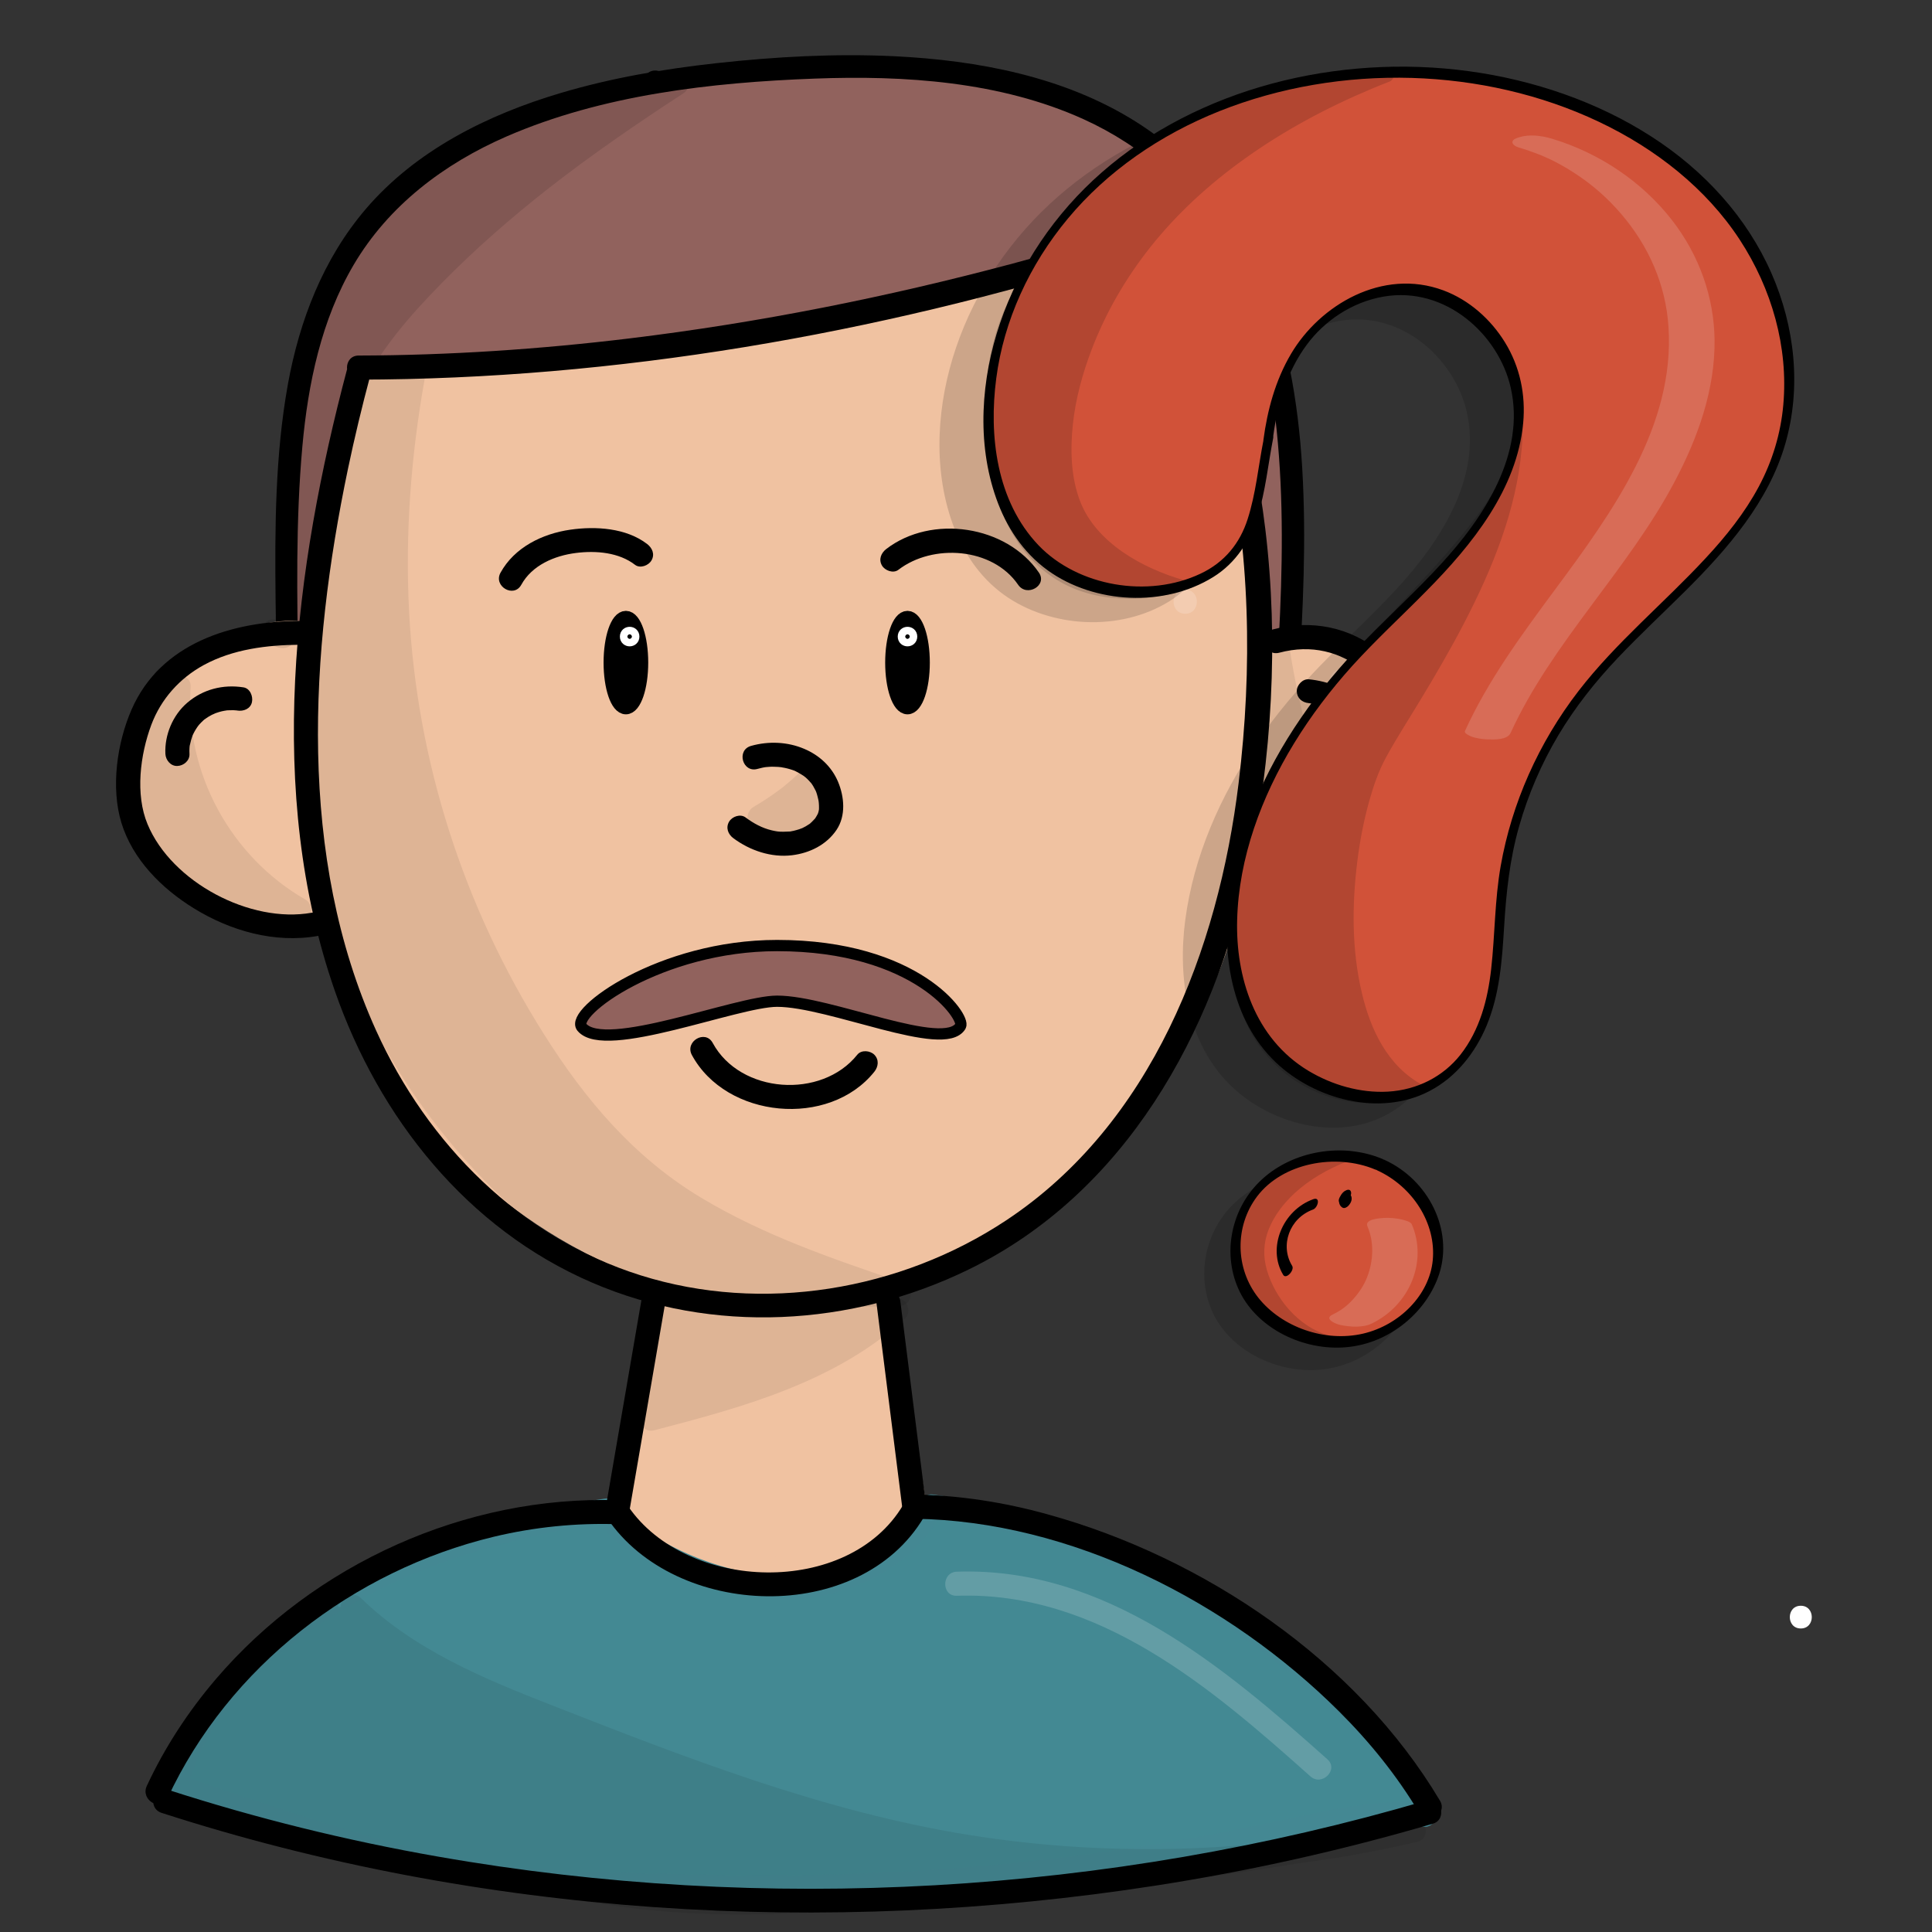 <?xml version="1.0" encoding="utf-8"?>
<!-- Generator: Adobe Adobe Illustrator 24.2.0, SVG Export Plug-In . SVG Version: 6.00 Build 0)  -->
<svg version="1.1" xmlns="http://www.w3.org/2000/svg" xmlns:xlink="http://www.w3.org/1999/xlink" x="0px" y="0px"
	 viewBox="0 0 170.08 170.08" style="enable-background:new 0 0 170.08 170.08;" xml:space="preserve">
<rect x="0" y="0" width="170.08" height="170.08" fill="#333333" stroke="none"/>
<style type="text/css">
	.st0{fill:#91625D;}
	.st1{fill:#F0C2A1;}
	.st2{fill:#91625D;stroke:#000000;stroke-width:0.991;stroke-miterlimit:10;}
	.st3{fill:#438993;}
	.st4{fill:#448893;}
	.st5{stroke:#000000;stroke-width:1.25;stroke-miterlimit:10;}
	.st6{fill:none;stroke:#FFFFFF;stroke-width:1.059;stroke-miterlimit:10;}
	.st7{opacity:0.078;}
	.st8{opacity:0.11;}
	.st9{opacity:0.169;}
	.st10{fill:#FFFFFF;}
	.st11{fill:#ECC9AD;}
	.st12{opacity:0.161;}
	.st13{fill:#F0F6FA;}
	.st14{opacity:0.149;}
	.st15{opacity:0.031;}
	.st16{stroke:#000000;stroke-width:0.057;stroke-miterlimit:10;}
	.st17{fill:#C8354F;}
	.st18{fill:#C93550;}
	.st19{fill:#6DB671;}
	.st20{fill:#6CB671;}
	.st21{fill:#D1DFEA;}
	.st22{fill:#D3E1ED;}
	.st23{fill:#C8354E;}
	.st24{fill:#F3C058;}
	.st25{fill:#C8AE9D;}
	.st26{opacity:0.141;}
	.st27{fill:#D15238;}
	.st28{fill:#D15239;}
	.st29{fill:#ADBECF;}
	.st30{fill:#F3C057;}
	.st31{fill:#F7D98D;}
	.st32{fill:#AEBFCE;}
	.st33{opacity:0.271;}
	.st34{fill:#3D4C5B;}
</style>
<g id="Ebene_4_5_">
</g>
<g id="Ebene_6_11_">
</g>
<g id="Ebene_15_1_">
	<g>
		<path class="st0" d="M24.75,79.09C28.5,44.06,12.11,9.05,70.18,6c55.47-2.91,42.26,43.52,42.26,72.7
			c-28.76,9.29-58.19,17-86.96,0.35"/>
		<g>
			<path d="M25.75,79.09c1.4-13.24-0.33-26.57,0.87-39.81c0.5-5.52,1.67-11.13,4.51-15.96c3.08-5.23,7.96-8.91,13.47-11.31
				c8.43-3.66,17.99-4.75,27.1-5.09c7.93-0.3,16.35,0.25,23.68,3.57c5.24,2.38,9.58,6.19,12.4,11.22
				c2.76,4.93,4.04,10.59,4.61,16.17c1.25,12.21-0.45,24.47-0.87,36.68c-0.05,1.38-0.07,2.75-0.08,4.13
				c0.24-0.32,0.49-0.64,0.73-0.96c-21.5,6.94-44.61,13.52-67.21,8.08c-6.67-1.61-13.03-4.21-18.98-7.63
				c-1.12-0.64-2.13,1.09-1.01,1.73c10.44,6,22.07,9.34,34.1,9.84c11.62,0.49,23.21-1.5,34.42-4.39c6.47-1.67,12.85-3.65,19.21-5.7
				c0.42-0.14,0.73-0.51,0.73-0.96c0.01-12.5,1.95-24.95,1.21-37.47c-0.69-11.75-4.12-23.9-14.65-30.52
				c-6.31-3.97-13.91-5.4-21.25-5.76C73.53,4.7,68.28,4.99,63.09,5.56c-4.64,0.51-9.27,1.3-13.74,2.63
				C42.92,10.1,36.62,13.23,32.2,18.4c-3.75,4.39-5.84,9.82-6.86,15.45c-1.12,6.23-1.15,12.61-1.08,18.92
				c0.08,7.01,0.31,14.02-0.08,21.03c-0.1,1.77-0.24,3.53-0.42,5.29C23.62,80.37,25.62,80.36,25.75,79.09L25.75,79.09z"/>
		</g>
	</g>
</g>
<g id="Ebene_7_5_">
	<g>
		<path class="st1" d="M26.36,55.72c-7.29-0.52-15.54,8.08-14.41,15.16c1.13,7.08,9.82,11.91,16.59,9.24
			c3.72,14.87,15.69,27.49,30.55,32.2c-1.43,7.54-3.29,13.28-4.72,20.82c7.89,5.27,18.59,8.13,26.11-0.48
			c-0.9-7.13-2.86-11.86-3.77-18.99c14.79-5.38,28.13-19.5,31.51-34.6c6.99,2.66,16.36-0.19,16.72-10.27
			c0.27-7.35-6.85-11.94-14.26-12.41c0-16.71-7.53-36.32-7.53-36.32s-16.52,8.49-71.59,14.29"/>
		<g>
			<path class="st1" d="M26.36,54.66c-6.43-0.35-12.51,4.91-14.74,10.66C9.25,71.46,12.7,77.8,18.45,80.5
				c3.24,1.52,6.99,1.91,10.38,0.63c-0.43-0.25-0.87-0.49-1.3-0.74c3.04,11.95,11.12,22.34,21.68,28.63c3.02,1.8,6.25,3.24,9.6,4.31
				c-0.25-0.43-0.49-0.87-0.74-1.3c-1.34,6.99-3.38,13.82-4.72,20.82c-0.09,0.49,0.07,0.92,0.49,1.2c4.9,3.24,10.88,5.73,16.87,5.03
				c2.99-0.35,5.75-1.52,8.12-3.38c1.16-0.92,2.85-2.04,2.63-3.66c-0.26-1.94-0.62-3.86-1.04-5.77c-0.93-4.2-2.08-8.34-2.64-12.61
				c-0.26,0.34-0.52,0.68-0.78,1.02c12.11-4.47,22.63-13.85,28.55-25.32c1.64-3.17,2.91-6.53,3.71-10.02
				c-0.43,0.25-0.87,0.49-1.3,0.74c5.15,1.91,11.66,1.08,15.28-3.35c4.25-5.2,3.53-13.12-1.65-17.37
				c-3.07-2.52-6.96-3.75-10.88-4.04c0.35,0.35,0.71,0.71,1.06,1.06c-0.03-8.29-1.62-16.56-3.76-24.54
				c-1.09-4.06-2.3-8.13-3.81-12.06c-0.25-0.66-0.9-0.97-1.56-0.63c-0.16,0.08-0.32,0.16-0.49,0.23c-0.21,0.1-0.43,0.19-0.64,0.28
				c0.32-0.14-0.07,0.03-0.19,0.08c-0.17,0.07-0.35,0.14-0.52,0.21c-2.23,0.88-4.51,1.63-6.8,2.32
				c-10.32,3.12-20.97,5.19-31.61,6.94c-10.22,1.68-20.5,2.99-30.81,4.08c-1.34,0.14-1.36,2.26,0,2.12
				c16.22-1.71,32.45-3.9,48.39-7.38c7.05-1.54,14.15-3.26,20.9-5.85c0.95-0.37,1.92-0.73,2.83-1.2c-0.52-0.21-1.04-0.42-1.56-0.63
				c1.47,3.83,2.65,7.78,3.72,11.73c2.14,7.91,3.74,16.09,3.77,24.31c0,0.6,0.49,1.02,1.06,1.06c5.55,0.41,12.23,3.46,13.12,9.61
				c0.76,5.26-2.33,10.26-7.5,11.54c-2.59,0.64-5.31,0.37-7.8-0.55c-0.52-0.19-1.18,0.22-1.3,0.74
				c-3.51,15.29-16.2,28.49-30.77,33.86c-0.39,0.14-0.84,0.54-0.78,1.02c0.84,6.42,2.93,12.58,3.77,18.99
				c0.1-0.25,0.21-0.5,0.31-0.75c-3.21,3.61-7.49,5.48-12.33,5.13c-4.51-0.33-8.77-2.34-12.49-4.81c0.16,0.4,0.32,0.8,0.49,1.2
				c1.34-6.99,3.38-13.82,4.72-20.82c0.11-0.58-0.16-1.12-0.74-1.3c-14.42-4.63-26.06-16.75-29.81-31.46
				c-0.13-0.52-0.77-0.94-1.3-0.74c-6.23,2.35-14.79-1.91-15.34-8.96c-0.52-6.71,6.86-13.71,13.43-13.36
				C27.73,56.85,27.72,54.73,26.36,54.66L26.36,54.66z"/>
		</g>
	</g>
</g>
<g id="Ebene_20">
	<path class="st2" d="M51.22,90.43c-1.08-1.28,6.91-7.19,17.19-7.19c12.29,0,16.61,6.33,16.15,7.09
		c-1.43,2.39-11.48-2.19-16.15-2.19C64.85,88.14,53.25,92.85,51.22,90.43z"/>
</g>
<g id="Ebene_10_4_">
	<g>
		<path class="st3" d="M15.42,157.52c0.71-3.55,2.76-6.73,5.21-9.44c8.19-9.07,20.63-13.36,32.84-15.14
			c0.32,1.08,1.3,1.82,2.25,2.44c4.16,2.7,9.04,4.57,14.03,4.36c4.98-0.21,10.02-2.77,12.28-7.13c16.06,2.08,31.17,10.47,41.25,22.9
			c1.02,1.26,2.03,2.65,2.12,4.25c-4.1-0.38-8.18,0.62-12.19,1.5c-15.07,3.28-30.51,4.93-45.95,4.9
			c-5.41-0.01-10.82-0.23-16.23-0.44c-2.93-0.12-5.87-0.23-8.77-0.68c-3.04-0.46-6.01-1.28-8.96-2.14
			c-5.86-1.69-11.67-3.54-17.43-5.52"/>
		<g>
			<path class="st4" d="M16.44,157.8c1.66-7.68,8.79-13.46,15.37-17.04c6.78-3.69,14.36-5.67,21.95-6.8
				c-0.43-0.25-0.87-0.49-1.3-0.74c1.03,2.76,4.47,4.27,6.98,5.39c2.97,1.32,6.17,2.18,9.44,2.2c5.59,0.04,11.35-2.64,14.07-7.67
				c-0.3,0.17-0.61,0.35-0.91,0.52c8.48,1.13,16.7,4.04,24.05,8.41c3.66,2.18,7.1,4.72,10.24,7.59c1.55,1.42,3.03,2.92,4.43,4.49
				c1.39,1.56,3.36,3.42,3.59,5.61c0.35-0.35,0.71-0.71,1.06-1.06c-3.59-0.29-7.12,0.37-10.62,1.13c-3.48,0.75-6.96,1.48-10.46,2.1
				c-7.11,1.24-14.28,2.12-21.48,2.63c-7.24,0.51-14.49,0.63-21.74,0.45c-7.25-0.18-14.8-0.02-21.9-1.63
				c-7.8-1.77-15.49-4.42-23.05-7.01c-1.29-0.44-1.85,1.6-0.56,2.04c6.82,2.35,13.72,4.59,20.7,6.43c7.09,1.87,14.34,1.96,21.62,2.2
				c14.44,0.48,28.84-0.19,43.13-2.43c4.01-0.63,8-1.37,11.97-2.23c4.09-0.88,8.17-1.9,12.39-1.56c0.53,0.04,1.12-0.52,1.06-1.06
				c-0.36-3.47-3.39-6.29-5.68-8.69c-2.43-2.54-5.07-4.86-7.88-6.96c-5.72-4.3-12.17-7.64-18.97-9.87
				c-3.88-1.27-7.85-2.15-11.89-2.68c-0.35-0.05-0.76,0.23-0.91,0.52c-2.3,4.25-7.08,6.53-11.8,6.62c-2.69,0.05-5.34-0.54-7.84-1.51
				c-1.35-0.53-2.65-1.18-3.9-1.91c-1.08-0.63-2.61-1.36-3.08-2.61c-0.22-0.59-0.69-0.83-1.3-0.74c-8.03,1.19-16.04,3.38-23.15,7.4
				c-6.78,3.84-13.94,9.97-15.65,17.92C14.11,158.57,16.15,159.14,16.44,157.8L16.44,157.8z"/>
		</g>
	</g>
</g>
<g id="Ebene_5_10_">
	<g>
		<g>
			<path d="M30.56,32.48c-4.66,17.56-7.19,37.22-1.08,54.76c3.89,11.17,11.64,20.94,22.66,25.68c10.6,4.56,22.8,3.88,33.13-1.16
				c13.78-6.72,21.57-20.78,24.66-35.31c2.05-9.66,2.65-20.06,1.46-29.87c-1.05-8.66-3.5-17.19-6.61-25.32
				c-0.19-0.5-0.38-1-0.59-1.49c-0.2-0.5-0.71-0.95-1.3-0.74c-4.49,1.63-9.12,2.93-13.73,4.17c-11.07,2.96-22.35,5.21-33.73,6.59
				c-7.92,0.96-15.88,1.49-23.86,1.51c-1.36,0-1.37,2.12,0,2.12c22.67-0.03,45.54-4.01,67.16-10.78c1.58-0.49,3.15-1,4.71-1.56
				c-0.43-0.25-0.87-0.49-1.3-0.74c2.42,5.87,4.28,12.04,5.68,18.22c2.25,9.95,2.45,20.26,1.22,30.37
				c-1.79,14.69-7.66,30.02-20.46,38.5c-9.34,6.19-21.45,8.22-32.19,4.84c-10.61-3.34-18.74-11.54-23.28-21.55
				c-6.94-15.33-5.84-33.37-2.48-49.43c0.58-2.76,1.24-5.51,1.97-8.24C32.95,31.72,30.91,31.16,30.56,32.48L30.56,32.48z"/>
		</g>
	</g>
	<g>
		<g>
			<path d="M26.36,54.66c-5.93,0.03-12.23,1.95-14.78,7.81c-1.28,2.93-1.84,6.87-0.89,9.97c0.98,3.21,3.54,5.77,6.34,7.5
				c3.24,2.01,7.17,3.13,10.97,2.45c1.34-0.24,0.77-2.28-0.56-2.04c-5.4,0.97-12.33-2.69-14.45-7.79c-1.1-2.63-0.65-6.13,0.33-8.75
				c0.85-2.27,2.49-4.1,4.61-5.26c2.57-1.4,5.56-1.77,8.45-1.79C27.73,56.77,27.73,54.65,26.36,54.66L26.36,54.66z"/>
		</g>
	</g>
	<g>
		<g>
			<path d="M112.62,57.46c5.67-1.52,10.18,2.78,10.91,8.23c0.59,4.38-0.47,10.46-4.79,12.67c-2.77,1.42-6.14,0.99-9.05,0.27
				c-1.32-0.33-1.89,1.72-0.56,2.04c3.18,0.78,6.69,1.17,9.8-0.09c2.42-0.98,4.25-2.88,5.31-5.25c2.51-5.59,2.29-13.67-2.67-17.88
				c-2.67-2.26-6.15-2.94-9.51-2.04C110.75,55.77,111.3,57.81,112.62,57.46L112.62,57.46z"/>
		</g>
	</g>
	<g>
		<g>
			<path d="M60.91,92.88c3.03,5.59,12.07,6.45,16.06,1.47c0.36-0.45,0.43-1.06,0-1.5c-0.37-0.37-1.14-0.45-1.5,0
				c-3.14,3.93-10.3,3.45-12.73-1.04C62.09,90.61,60.26,91.68,60.91,92.88L60.91,92.88z"/>
		</g>
	</g>
	<g>
		<g>
			<path d="M66.68,67.69c0.27-0.07,0.54-0.14,0.81-0.17c-0.23,0.03,0.12-0.01,0.18-0.01c0.15-0.01,0.31-0.02,0.46-0.01
				c0.25,0,0.49,0.02,0.74,0.05c-0.25-0.03,0.17,0.04,0.22,0.05c0.15,0.03,0.3,0.07,0.44,0.11c0.12,0.03,0.23,0.08,0.34,0.11
				c0.05,0.02,0.24,0.1,0.04,0.01c0.05,0.02,0.11,0.05,0.16,0.08c0.24,0.12,0.47,0.26,0.7,0.41c0.16,0.11,0.03,0.02,0,0
				c0.05,0.04,0.09,0.08,0.14,0.11c0.1,0.09,0.2,0.18,0.29,0.28c0.03,0.03,0.3,0.34,0.16,0.16c0.08,0.11,0.16,0.22,0.23,0.34
				c0.07,0.12,0.13,0.24,0.2,0.37c0.02,0.03,0.08,0.18,0.01,0.01c0.02,0.06,0.05,0.12,0.07,0.18c0.04,0.12,0.08,0.25,0.11,0.38
				c0.02,0.08,0.04,0.17,0.06,0.25c0.01,0.06,0.04,0.23,0.02,0.08c0.04,0.3,0.05,0.6,0.03,0.9c0.02-0.24-0.01,0-0.04,0.1
				c-0.01,0.05-0.04,0.1-0.05,0.15c-0.05,0.23,0.1-0.16-0.02,0.04c-0.05,0.09-0.1,0.19-0.16,0.28c-0.03,0.05-0.06,0.09-0.09,0.14
				c0.12-0.17,0.04-0.05,0.01-0.02c-0.09,0.1-0.18,0.19-0.27,0.28c-0.04,0.04-0.09,0.08-0.13,0.12c-0.06,0.05-0.05,0.04,0.04-0.02
				c-0.04,0.03-0.07,0.05-0.11,0.08c-0.22,0.15-0.46,0.29-0.7,0.4c0.17-0.08-0.15,0.05-0.21,0.07c-0.16,0.05-0.33,0.1-0.5,0.14
				c-0.07,0.02-0.14,0.03-0.21,0.04c-0.32,0.06,0.18,0-0.15,0.02c-0.18,0.01-0.37,0.02-0.55,0.02c-0.44,0-0.6-0.03-1-0.12
				c-0.86-0.2-1.6-0.61-2.32-1.14c-0.46-0.34-1.18-0.08-1.45,0.38c-0.31,0.54-0.08,1.11,0.38,1.45c1.47,1.09,3.33,1.72,5.16,1.5
				c1.55-0.19,3.03-0.91,3.92-2.23c0.84-1.25,0.69-2.92,0.13-4.25c-0.57-1.34-1.65-2.33-2.98-2.89c-1.46-0.62-3.13-0.69-4.66-0.26
				C64.8,66.02,65.36,68.06,66.68,67.69L66.68,67.69z"/>
		</g>
	</g>
	<g>
		<g>
			<path d="M45.89,51.48c0.94-1.71,2.9-2.56,4.81-2.8c1.8-0.23,3.8-0.04,5.2,1.04c0.45,0.35,1.19,0.07,1.45-0.38
				c0.32-0.55,0.07-1.1-0.38-1.45c-1.85-1.42-4.54-1.58-6.76-1.26c-2.45,0.35-4.92,1.55-6.15,3.79
				C43.41,51.61,45.23,52.68,45.89,51.48L45.89,51.48z"/>
		</g>
	</g>
	<g>
		<g>
			<path d="M79.09,50.16c3.02-2.32,8.28-1.98,10.54,1.32c0.77,1.12,2.6,0.06,1.83-1.07c-2.86-4.17-9.44-5.15-13.44-2.08
				c-0.45,0.35-0.69,0.91-0.38,1.45C77.9,50.23,78.64,50.51,79.09,50.16L79.09,50.16z"/>
		</g>
	</g>
	<ellipse class="st5" cx="55.1" cy="58.33" rx="1.34" ry="3.93"/>
	<ellipse class="st5" cx="79.89" cy="58.33" rx="1.34" ry="3.93"/>
	<g>
		<g>
			<path d="M53.46,133.66c6.01,8.86,22.2,9.48,27.88-0.11c0.7-1.18-1.13-2.24-1.83-1.07c-4.82,8.15-19.08,7.67-24.22,0.11
				C54.53,131.47,52.69,132.53,53.46,133.66L53.46,133.66z"/>
		</g>
	</g>
	<g>
		<g>
			<path d="M54.37,132.07c-13.36-0.43-26.7,5.6-35.37,15.75c-2.44,2.86-4.5,6.01-6.08,9.41c-0.57,1.23,1.25,2.3,1.83,1.07
				c5.39-11.58,16.34-20.03,28.7-23.01c3.58-0.86,7.25-1.23,10.93-1.11C55.74,134.23,55.74,132.11,54.37,132.07L54.37,132.07z"/>
		</g>
	</g>
	<g>
		<g>
			<path d="M80.48,133.7c13.85,0.19,27.72,7.32,37.4,16.96c2.7,2.69,5.1,5.66,7.06,8.94c0.7,1.17,2.53,0.11,1.83-1.07
				c-7.36-12.37-20.82-21.43-34.55-25.22c-3.82-1.06-7.77-1.68-11.74-1.74C79.12,131.57,79.12,133.69,80.48,133.7L80.48,133.7z"/>
		</g>
	</g>
	<g>
		<g>
			<path d="M14.22,159.59c28.1,9.08,58.42,10.93,87.55,6.4c8.23-1.28,16.37-3.1,24.36-5.44c1.31-0.38,0.75-2.43-0.56-2.04
				c-28.08,8.24-58.19,9.99-87.02,4.93c-8.05-1.41-15.99-3.37-23.76-5.88C13.48,157.12,12.93,159.17,14.22,159.59L14.22,159.59z"/>
		</g>
	</g>
	<g>
		<g>
			<path d="M56.46,114.49c-1.04,6.03-2.07,12.05-3.11,18.08c-0.23,1.33,1.81,1.91,2.04,0.56c1.04-6.03,2.07-12.05,3.11-18.08
				C58.74,113.72,56.69,113.14,56.46,114.49L56.46,114.49z"/>
		</g>
	</g>
	<g>
		<g>
			<path d="M77.14,114.56c0.76,6.03,1.52,12.05,2.28,18.08c0.17,1.33,2.29,1.35,2.12,0c-0.76-6.03-1.52-12.05-2.28-18.08
				C79.09,113.23,76.97,113.21,77.14,114.56L77.14,114.56z"/>
		</g>
	</g>
</g>
<g id="Ebene_11_1_">
	<g>
		<g>
			<path d="M115.22,61.9c0.03,0,0.34,0.04,0.09,0.01c0.09,0.01,0.18,0.03,0.27,0.05c0.17,0.03,0.33,0.07,0.5,0.11
				c0.16,0.04,0.33,0.09,0.49,0.15c0.09,0.03,0.17,0.06,0.26,0.09c0.02,0.01,0.3,0.13,0.09,0.03c0.31,0.14,0.61,0.29,0.9,0.47
				c0.16,0.1,0.31,0.2,0.46,0.3c0.06,0.04,0.12,0.09,0.19,0.14c0.06,0.05,0.05,0.04-0.03-0.02c0.04,0.03,0.07,0.06,0.11,0.09
				c0.26,0.22,0.51,0.45,0.74,0.7c0.11,0.12,0.22,0.25,0.33,0.38c0.16,0.19-0.07-0.11,0.06,0.08c0.05,0.07,0.11,0.15,0.16,0.22
				c0.19,0.28,0.36,0.57,0.5,0.87c0.04,0.08,0.08,0.17,0.11,0.25c-0.1-0.22,0.02,0.06,0.03,0.08c0.06,0.17,0.12,0.34,0.17,0.52
				c0.15,0.53,0.75,0.92,1.3,0.74c0.54-0.17,0.9-0.73,0.74-1.3c-0.97-3.34-4.04-5.73-7.47-6.06c-0.55-0.05-1.08,0.52-1.06,1.06
				C114.18,61.46,114.62,61.84,115.22,61.9L115.22,61.9z"/>
		</g>
	</g>
	<g>
		<g>
			<path d="M21.43,60.51c-1.79-0.28-3.57,0.17-4.95,1.36c-1.27,1.09-2,2.83-1.92,4.5c0.03,0.55,0.47,1.09,1.06,1.06
				c0.55-0.02,1.09-0.47,1.06-1.06c-0.01-0.17-0.01-0.35,0-0.52c0-0.07,0.01-0.14,0.02-0.22c0.01-0.13-0.04,0.19,0.01-0.02
				c0.07-0.32,0.15-0.62,0.26-0.92c-0.09,0.23,0.02-0.03,0.04-0.07c0.04-0.08,0.08-0.16,0.12-0.23c0.07-0.13,0.15-0.25,0.23-0.37
				c0.05-0.07,0.16-0.21,0.04-0.07c0.06-0.07,0.11-0.13,0.17-0.2c0.11-0.12,0.22-0.23,0.34-0.34c0.05-0.05,0.11-0.09,0.17-0.14
				c-0.18,0.15,0.04-0.02,0.07-0.04c0.13-0.09,0.27-0.18,0.41-0.25c0.06-0.04,0.13-0.07,0.2-0.1c0.03-0.02,0.3-0.12,0.07-0.04
				c0.15-0.06,0.3-0.11,0.46-0.16c0.16-0.05,0.31-0.08,0.47-0.11c0.06-0.01,0.32-0.04,0.07-0.02c0.07-0.01,0.15-0.02,0.22-0.02
				c0.16-0.01,0.32-0.01,0.49-0.01c0.09,0,0.18,0.01,0.27,0.02c0.23,0.01-0.18-0.03,0.07,0.01c0.55,0.09,1.17-0.14,1.3-0.74
				C22.29,61.31,22.02,60.6,21.43,60.51L21.43,60.51z"/>
		</g>
	</g>
</g>
<g id="Ebene_12_1_">
	<ellipse class="st6" cx="55.43" cy="56.04" rx="0.33" ry="0.33"/>
	<ellipse class="st6" cx="79.89" cy="56.04" rx="0.33" ry="0.33"/>
</g>
<g id="Ebene_13_1_">
	<g class="st7">
		<path d="M36.35,33.06c-3.42,18.78-1.71,39.77,11.38,59.74c2.1,3.21,4.41,6.31,7.23,8.94c6.62,6.17,15.53,9.26,24.16,12.19
			c-5.25,0.18-10.51,0-15.73-0.54c-3.37-0.35-6.78-0.86-9.83-2.3c-2.53-1.19-4.72-2.97-6.85-4.76c-5.42-4.55-9.73-10.44-13.01-16.65
			c-3.73-7.06-5.5-14.23-6-22.16c-0.46-7.28,3.99-27.13,4.94-34.36"/>
		<g>
			<path d="M35.33,32.78c-2.29,12.72-2.15,25.85,1.34,38.34c1.9,6.8,4.75,13.34,8.38,19.39c3.57,5.95,7.75,11.5,13.54,15.45
				c6.13,4.19,13.28,6.62,20.26,8.98c0.09-0.69,0.19-1.39,0.28-2.08c-4.76,0.15-9.52,0.03-14.26-0.4
				c-4.32-0.39-8.72-0.95-12.51-3.23C45.34,105,39.78,98.22,35.75,91.18c-4.18-7.3-6.58-15.44-6.99-23.85
				c-0.26-5.34,0.9-10.84,1.8-16.08c1.03-6.03,2.34-12.04,3.15-18.11c0.18-1.35-1.94-1.33-2.12,0c-0.75,5.6-1.97,11.15-2.93,16.72
				c-0.96,5.55-2.18,11.34-2.03,16.99c0.42,16.62,9.21,32.86,22.49,42.73c4.02,2.99,8.5,4.2,13.42,4.76
				c5.51,0.63,11.07,0.81,16.61,0.64c1.21-0.04,1.41-1.7,0.28-2.08c-6.06-2.05-12.18-4.14-17.69-7.45
				c-5.92-3.55-10.2-8.61-13.85-14.4c-7.08-11.21-11.2-24.02-11.88-37.26c-0.35-6.85,0.17-13.71,1.38-20.45
				C37.61,32.01,35.57,31.44,35.33,32.78L35.33,32.78z"/>
		</g>
	</g>
	<g class="st7">
		<path d="M57.32,124.88c7.72-2,15.8-4.18,21.6-9.56c-6.49,0.51-13.15,1.01-19.41-0.74c-0.2-0.06-0.42-0.12-0.62-0.05
			c-0.37,0.12-0.49,0.57-0.55,0.95c-0.42,2.77-0.83,5.53-1.25,8.3"/>
		<g>
			<path d="M57.6,125.91c7.82-2.03,15.96-4.25,22.07-9.83c0.65-0.59,0.17-1.88-0.75-1.81c-5.42,0.43-10.97,0.89-16.36-0.07
				c-1.8-0.32-4.6-1.73-5.21,0.89c-0.63,2.74-0.85,5.64-1.27,8.42c-0.2,1.33,1.84,1.91,2.04,0.56c0.36-2.42,0.73-4.84,1.09-7.26
				c0.05-0.34,0.07-0.7,0.16-1.04c0.06-0.23,0.07-0.23-0.14-0.16c0.36-0.13,1.38,0.35,1.77,0.43c1.15,0.24,2.31,0.42,3.47,0.55
				c4.8,0.55,9.65,0.17,14.45-0.21c-0.25-0.6-0.5-1.21-0.75-1.81c-5.82,5.32-13.69,7.36-21.13,9.29
				C55.72,124.2,56.28,126.25,57.6,125.91L57.6,125.91z"/>
		</g>
	</g>
	<g class="st7">
		<path d="M31.05,141.45c4.88,4.81,11.51,7.44,17.94,9.95c10.14,3.96,20.34,7.93,31,10.2c14.61,3.12,29.94,2.95,44.48-0.48
			c-17.35,3.44-35,5.33-52.68,6.13c-3.94,0.18-7.88,0.3-11.82,0.06c-5.36-0.33-10.66-1.33-15.91-2.48
			c-9.7-2.13-19.27-4.79-28.66-7.97c3.31-5.97,7.91-11.25,13.4-15.39"/>
		<g>
			<path d="M30.3,142.2c4.22,4.1,9.53,6.65,14.93,8.85c5.98,2.43,12.02,4.76,18.11,6.88c12.66,4.4,25.7,7.13,39.15,6.95
				c7.49-0.1,14.96-1.03,22.26-2.73c1.34-0.31,0.76-2.3-0.56-2.04c-14.08,2.78-28.35,4.55-42.67,5.54
				c-7.14,0.49-14.39,1.04-21.54,0.61c-7.18-0.44-14.27-2.05-21.24-3.74c-7.78-1.88-15.47-4.12-23.05-6.68
				c0.21,0.52,0.42,1.04,0.63,1.56c3.27-5.84,7.7-10.96,13.02-15.01c1.07-0.81,0.02-2.65-1.07-1.83
				c-5.63,4.28-10.33,9.6-13.78,15.77c-0.35,0.62-0.02,1.34,0.63,1.56c6.82,2.3,13.73,4.34,20.72,6.1
				c6.98,1.75,14.05,3.4,21.22,4.15c7.31,0.76,14.72,0.25,22.03-0.21c7.13-0.45,14.25-1.08,21.34-1.93
				c8.15-0.98,16.26-2.25,24.32-3.84c-0.19-0.68-0.38-1.36-0.56-2.04c-12.69,2.96-25.94,3.48-38.81,1.43
				c-12.78-2.04-24.88-6.76-36.88-11.46c-5.96-2.33-12.04-4.86-16.7-9.38C30.82,139.75,29.32,141.25,30.3,142.2L30.3,142.2z"/>
		</g>
	</g>
	<g class="st7">
		<path d="M15.72,60.49c-0.58,7.79,3.73,15.74,10.64,19.62c-1.32,0.7-2.94,0.35-4.39-0.04c-2.5-0.67-5.17-1.55-6.66-3.63
			c-0.91-1.27-1.26-2.83-1.59-4.34c-0.46-2.09-0.92-4.21-0.92-6.35s0.5-4.34,1.8-6.07"/>
		<g>
			<path d="M14.67,60.49c-0.55,8.28,3.99,16.43,11.16,20.54c0-0.61,0-1.22,0-1.83c-1.13,0.52-2.44,0.16-3.57-0.15
				c-0.97-0.26-1.94-0.54-2.87-0.92c-2.07-0.85-3.51-2.2-4.17-4.37c-0.66-2.2-1.16-4.59-1.32-6.88c-0.16-2.37,0.2-4.7,1.61-6.66
				c0.8-1.11-1.04-2.17-1.83-1.07c-1.64,2.29-2.11,5.16-1.89,7.92c0.12,1.54,0.42,3.06,0.74,4.57c0.28,1.31,0.55,2.64,1.08,3.88
				c1.01,2.39,3.02,3.8,5.38,4.72c2.43,0.94,5.41,1.94,7.91,0.79c0.74-0.34,0.64-1.46,0-1.83c-6.57-3.76-10.62-11.14-10.12-18.71
				C16.87,59.13,14.76,59.13,14.67,60.49L14.67,60.49z"/>
		</g>
	</g>
	<g class="st7">
		<path d="M112.51,57.39c1.05,6.87,3.2,13.58,6.33,19.82c0.16,0.32,0.32,0.75,0.07,1.01c-0.11,0.12-0.27,0.17-0.43,0.21
			c-2.42,0.62-5.11-0.31-7.43,0.62c-0.42-0.41-0.38-1.07-0.31-1.65c0.7-6.3,0.97-12.65,0.82-18.98"/>
		<g>
			<path d="M111.49,57.67c0.76,4.87,2.04,9.65,3.84,14.23c0.42,1.06,0.86,2.12,1.33,3.16c0.24,0.54,0.49,1.08,0.75,1.61
				c0.07,0.14,0.28,0.78,0.43,0.89c0.08,0.3,0.2,0.24,0.36-0.16c-0.12,0.03-0.24,0.05-0.37,0.08c-1.17,0.04-2.31,0.09-3.49,0.06
				c-1.22-0.02-2.42,0.06-3.58,0.47c0.4,0.16,0.8,0.32,1.2,0.49c-0.4-0.52-0.14-1.35-0.08-1.96c0.09-0.84,0.17-1.68,0.24-2.52
				c0.15-1.75,0.27-3.51,0.36-5.27c0.17-3.45,0.21-6.9,0.13-10.35c-0.03-1.36-2.15-1.37-2.12,0c0.09,3.73,0.04,7.47-0.17,11.19
				c-0.1,1.83-0.24,3.66-0.41,5.48c-0.13,1.38-0.71,3.28,0.22,4.5c0.27,0.35,0.72,0.66,1.2,0.49c2.46-0.88,5.25,0.28,7.66-0.69
				c1.07-0.43,1.28-1.45,0.88-2.45c-0.5-1.24-1.17-2.42-1.7-3.65c-2.23-5.16-3.77-10.62-4.64-16.17
				C113.32,55.76,111.28,56.34,111.49,57.67L111.49,57.67z"/>
		</g>
	</g>
	<g class="st7">
		<path d="M66.84,71.97c1.69-0.97,3.24-2.16,4.61-3.54c0.65,1.55,1.2,3.59-0.09,4.69c-1.24,1.05-3.15,0.35-4.58-0.43"/>
		<g>
			<path d="M67.38,72.89c1.76-1.01,3.39-2.26,4.82-3.7c-0.59-0.16-1.18-0.31-1.77-0.47c0.23,0.56,0.44,1.13,0.57,1.72
				c0.02,0.08,0.03,0.15,0.05,0.23c0.01,0.04,0.04,0.27,0.02,0.09c-0.02-0.18,0.01,0.07,0.01,0.12c0.01,0.08,0.01,0.15,0.01,0.23
				c0,0.14,0,0.27-0.01,0.41c0,0.03-0.01,0.06-0.01,0.09c-0.01,0.14,0.05-0.23,0.01-0.1c-0.02,0.07-0.03,0.14-0.04,0.21
				c-0.02,0.07-0.04,0.13-0.06,0.2c-0.01,0.03-0.03,0.06-0.03,0.08c0-0.01,0.11-0.2,0.05-0.12c-0.04,0.06-0.06,0.13-0.1,0.18
				c-0.02,0.04-0.16,0.23-0.05,0.09c0.11-0.15-0.05,0.05-0.08,0.08c-0.05,0.05-0.09,0.09-0.14,0.13c-0.09,0.08-0.07-0.01,0.05-0.04
				c-0.03,0.01-0.06,0.04-0.08,0.06c-0.07,0.04-0.13,0.08-0.2,0.11c-0.16,0.09,0.21-0.07-0.02,0c-0.06,0.02-0.12,0.04-0.19,0.05
				c-0.07,0.02-0.15,0.02-0.22,0.04c0,0,0.23-0.02,0.12-0.02c-0.04,0-0.09,0.01-0.13,0.01c-0.15,0.01-0.29,0-0.44-0.01
				c-0.05,0-0.09-0.01-0.14-0.01c0,0,0.23,0.04,0.11,0.01c-0.08-0.02-0.16-0.03-0.24-0.05c-0.37-0.08-0.72-0.21-1.08-0.35
				c-0.11-0.04,0.08,0.03,0.08,0.04c-0.04-0.03-0.09-0.04-0.13-0.06c-0.09-0.04-0.18-0.08-0.26-0.12c-0.17-0.08-0.34-0.17-0.51-0.26
				c-0.49-0.27-1.18-0.14-1.45,0.38c-0.26,0.5-0.14,1.17,0.38,1.45c0.7,0.38,1.45,0.73,2.23,0.93c0.79,0.2,1.69,0.28,2.47,0.01
				c0.81-0.28,1.54-0.86,1.9-1.67c0.32-0.72,0.41-1.48,0.31-2.25c-0.11-0.86-0.35-1.67-0.69-2.47c-0.15-0.35-0.35-0.63-0.74-0.74
				c-0.36-0.1-0.76,0-1.03,0.27c-0.33,0.33-0.67,0.66-1.03,0.97c-0.18,0.16-0.36,0.31-0.54,0.46c-0.1,0.08-0.19,0.16-0.29,0.24
				c-0.04,0.03-0.09,0.07-0.13,0.1c-0.16,0.12,0.09-0.06-0.02,0.01c-0.77,0.58-1.56,1.11-2.39,1.59c-0.48,0.28-0.69,0.97-0.38,1.45
				C66.24,72.99,66.86,73.18,67.38,72.89L67.38,72.89z"/>
		</g>
	</g>
</g>
<g id="Ebene_16_1_">
</g>
<g id="Ebene_17_1_">
</g>
<g id="Ebene_21">
	<g class="st8">
		<path d="M59.63,7.38c-9.11,5.92-17.96,12.44-24.96,20.67S27.61,45,27,55.72c-1.58-0.82-2.59,0.18-2.79,0
			c-0.78-0.71,0.78,1.04,0.93,0c1.68-11.37-1.06-23.93,5.79-32.6S48.6,9.09,59.59,7.2"/>
		<g>
			<path d="M59.13,6.52c-7.37,4.8-14.58,9.97-20.85,16.18c-2.91,2.88-5.76,5.96-7.74,9.57c-1.77,3.23-2.84,6.77-3.43,10.39
				c-0.7,4.32-0.86,8.7-1.1,13.06c0.5-0.29,1-0.58,1.51-0.86c-0.88-0.39-1.73-0.58-2.68-0.34c-0.08,0.02-0.69,0.17-0.71,0.24
				c0.03-0.13,1.02,0.4,0.51,0.01c-0.11-0.09-0.23-0.14-0.36-0.19c-0.79-0.31-1.62,0.78-1.13,1.47c0.61,0.86,2.08,1.53,2.79,0.4
				c0.45-0.71,0.39-1.91,0.47-2.72c0.14-1.34,0.23-2.69,0.3-4.04c0.24-4.88,0.08-9.79,0.73-14.64c0.64-4.78,2.25-9.07,5.47-12.71
				c3.2-3.62,7.08-6.56,11.32-8.85c4.88-2.63,10.19-4.36,15.64-5.32c1.27-0.22,0.73-2.15-0.53-1.93
				c-8.96,1.57-17.69,5.3-24.54,11.37c-3.29,2.92-6.16,6.3-7.74,10.45c-1.58,4.16-1.93,8.71-2.1,13.12c-0.1,2.7-0.12,5.4-0.24,8.09
				c-0.06,1.35-0.14,2.7-0.28,4.04c-0.05,0.51-0.33,1.38-0.22,1.86c-0.01,0.09-0.02,0.18-0.04,0.26c0.88-0.1,1.12-0.25,0.72-0.43
				c-0.06,0.01-0.24-0.26-0.04,0.02c-0.38,0.49-0.75,0.98-1.13,1.47c-0.88-0.34,0.04,0.12,0.22,0.17c0.23,0.07,0.42,0.06,0.65,0.02
				c0.73-0.13,1.11-0.46,1.9-0.12c0.7,0.31,1.46-0.05,1.51-0.86c0.4-7.15,0.45-14.7,3.66-21.28c1.78-3.64,4.44-6.67,7.26-9.54
				c2.92-2.97,6.07-5.72,9.35-8.29c3.81-2.98,7.81-5.72,11.86-8.36C61.21,7.55,60.21,5.81,59.13,6.52L59.13,6.52z"/>
		</g>
	</g>
	<g>
		<g>
			<path d="M57.68,8.21c1.29,0,1.29-2,0-2C56.39,6.2,56.39,8.21,57.68,8.21L57.68,8.21z"/>
		</g>
	</g>
</g>
<g id="Ebene_18_1_">
</g>
<g id="Ebene_14_1_">
	<g class="st9">
		<g>
			<path class="st10" d="M104.34,54.03c1.36,0,1.37-2.12,0-2.12C102.97,51.92,102.97,54.03,104.34,54.03L104.34,54.03z"/>
		</g>
	</g>
	<g class="st9">
		<g>
			<path class="st10" d="M117.36,60.73c0.28,0.32,0.56,0.65,0.82,0.98c-0.06-0.07-0.11-0.14-0.17-0.21
				c0.51,0.66,0.97,1.36,1.38,2.08c0.27,0.48,0.97,0.69,1.45,0.38c0.49-0.31,0.67-0.93,0.38-1.45c-0.66-1.18-1.46-2.27-2.36-3.28
				c-0.37-0.41-1.13-0.41-1.5,0C116.96,59.68,116.97,60.29,117.36,60.73L117.36,60.73z"/>
		</g>
	</g>
	<g class="st9">
		<g>
			<path class="st10" d="M84.23,140.48c12.47-0.42,22.39,8.1,31.13,15.9c1.01,0.91,2.52-0.59,1.5-1.5
				c-9.17-8.18-19.57-16.96-32.63-16.52C82.87,138.41,82.87,140.53,84.23,140.48L84.23,140.48z"/>
		</g>
	</g>
	<g>
		<g>
			<path class="st10" d="M158.53,143.36c1.29,0,1.29-2,0-2C157.24,141.36,157.24,143.36,158.53,143.36L158.53,143.36z"/>
		</g>
	</g>
</g>
<g id="Ebene_9_6_">
</g>
<g id="Ebene_3">
	<g>
		<g>
			<g id="Ebene_2_Kopie">
				<g class="st14">
					<path d="M119.23,104.53c3.37,1.51,5.48,5.1,4.99,8.5c-0.49,3.4-3.54,6.33-7.21,6.95c-3.67,0.61-7.69-1.14-9.5-4.15
						c-1.81-3.01-1.27-7.05,1.27-9.55c2.54-2.5,6.9-3.26,10.29-1.81"/>
					<g>
						<path d="M118.91,105c3.16,1.44,5.22,4.69,4.91,7.92c-0.29,3.05-2.92,5.71-6.12,6.46c-3.38,0.79-7.18-0.57-9.23-3.15
							c-2.06-2.6-2.09-6.31-0.11-8.93c2.23-2.94,6.91-3.83,10.4-2.36c0.46,0.19,1.07-0.75,0.64-0.93
							c-3.53-1.48-7.85-0.72-10.58,1.76c-2.8,2.53-3.61,6.7-1.96,9.99c1.61,3.2,5.57,5.15,9.35,4.82c3.86-0.34,7.12-3.14,8.19-6.49
							c1.22-3.83-0.93-8.23-4.84-10.01C119.1,103.86,118.48,104.8,118.91,105L118.91,105z"/>
					</g>
				</g>
				<g class="st14">
					<path d="M107.78,40.71c0.42-3.16,1.38-6.34,3.45-8.88c2.07-2.54,5.4-4.36,8.87-4.2c5.03,0.23,9.02,4.66,9.61,9.25
						s-1.55,9.14-4.5,12.86c-2.94,3.73-6.69,6.86-9.93,10.37c-5.28,5.73-9.25,12.62-10.42,20.06c-0.77,4.89-0.18,10.23,3.1,14.17
						c3.28,3.94,9.78,5.85,14.32,3.22c2.88-1.67,4.46-4.75,5.13-7.82c0.67-3.07,0.58-6.24,0.92-9.36
						c0.71-6.43,3.34-12.66,7.52-17.85c5.18-6.42,12.74-11.36,16.05-18.75c3.51-7.82,1.32-17.3-4.55-23.89
						c-5.87-6.59-14.97-10.4-24.18-11.22c-10.12-0.9-20.67,1.73-28.42,7.72S82.4,31.78,83.26,41.07c0.34,3.66,1.59,7.42,4.43,10.03
						c3.74,3.44,10.05,4.21,14.59,1.78c4.54-2.43,4.47-6.94,5.48-12.05"/>
					<g>
						<path d="M108.22,40.51c0.38-2.81,1.19-5.64,2.94-8.01c1.56-2.12,3.99-3.77,6.77-4.25c5.47-0.94,10.13,3.36,11.19,8
							c1.33,5.8-2.31,11.42-6.22,15.64c-2.11,2.29-4.43,4.41-6.61,6.64c-2.07,2.13-3.98,4.39-5.64,6.82
							c-3.25,4.73-5.57,10.06-6.31,15.65c-0.66,5.01,0.11,10.87,4.12,14.68c3.37,3.2,9.08,4.81,13.49,2.52
							c2.41-1.25,4.07-3.43,5.05-5.77c1.15-2.76,1.36-5.73,1.54-8.66c0.18-3.02,0.49-5.98,1.33-8.91c0.79-2.78,1.95-5.48,3.45-8
							c1.46-2.45,3.24-4.7,5.24-6.81c1.89-1.99,3.9-3.87,5.86-5.81c3.83-3.8,7.42-7.96,8.88-13.05c1.42-4.94,0.85-10.28-1.23-15.01
							c-2.15-4.89-5.88-9.01-10.58-12.03c-4.74-3.05-10.33-4.96-16.03-5.74c-5.78-0.79-11.77-0.41-17.36,1.09
							c-5.57,1.5-10.77,4.13-14.97,7.81c-4.15,3.63-7.25,8.25-8.96,13.27c-1.67,4.9-2.09,10.51-0.33,15.46
							c0.86,2.43,2.32,4.72,4.54,6.32c2.04,1.47,4.63,2.29,7.21,2.4c2.58,0.11,5.2-0.49,7.34-1.82c2.02-1.25,3.22-3.19,3.9-5.3
							c0.71-2.25,0.93-4.62,1.38-6.92c0.14-0.71-0.76-0.31-0.85,0.16c-0.46,2.32-0.67,4.71-1.4,6.97c-0.67,2.09-2,3.78-4.14,4.79
							c-4.62,2.19-10.79,1.12-14.25-2.48c-3.75-3.92-4.39-9.73-3.74-14.69c0.66-5.1,2.92-10.02,6.31-14.09
							c3.47-4.17,8.11-7.37,13.35-9.46c5.3-2.11,11.14-3.09,16.93-2.92c5.7,0.17,11.38,1.45,16.46,3.86
							c5.03,2.38,9.46,5.89,12.39,10.36c2.85,4.35,4.3,9.5,3.85,14.55c-0.22,2.52-0.96,4.97-2.17,7.23
							c-1.22,2.28-2.87,4.35-4.66,6.27c-3.66,3.95-7.91,7.44-11.19,11.69c-3.52,4.56-5.89,9.9-6.86,15.42
							c-0.53,3.01-0.5,6.06-0.84,9.09c-0.3,2.65-0.99,5.34-2.71,7.53c-1.51,1.91-3.79,3.09-6.37,3.24c-2.46,0.14-4.95-0.6-7-1.83
							c-4.77-2.87-6.41-8.32-6.28-13.28c0.14-5.46,2.13-10.84,5.01-15.55c1.48-2.42,3.22-4.71,5.15-6.85
							c2.05-2.26,4.31-4.34,6.46-6.52c4.12-4.16,8.01-9.02,8.56-14.82c0.23-2.48-0.27-4.96-1.62-7.14c-1.22-1.97-3.1-3.69-5.41-4.55
							c-5.36-1.99-10.87,1.3-13.4,5.58c-1.39,2.35-2.09,4.97-2.44,7.61c-0.03,0.25,0.22,0.34,0.43,0.25
							C108.04,41.06,108.19,40.77,108.22,40.51L108.22,40.51z"/>
					</g>
				</g>
				<g class="st14">
					<path d="M113.36,111.83c-1.28-2.03-0.14-4.98,2.24-5.81"/>
					<g>
						<path d="M113.75,111.43c-1.09-1.78-0.24-4.2,1.84-4.95c0.43-0.16,0.69-1.15,0.02-0.91c-2.7,0.97-4.08,4.31-2.64,6.67
							C113.23,112.65,113.99,111.81,113.75,111.43L113.75,111.43z"/>
					</g>
				</g>
				<g class="st14">
					<path d="M112.86,108.81c0.19-0.02,0.33,0.23,0.2,0.36c-0.23-0.13-0.23-0.49,0-0.61"/>
					<g>
						<path d="M112.63,109.31c0.06,0,0.06,0.02,0.02-0.01c0.05,0.04-0.02-0.04,0.01,0c0.02,0.03,0.02,0.06,0.01-0.01
							c0,0.01,0,0.02,0.01,0.03c-0.03-0.16,0.03-0.3,0.18-0.44c0.18-0.06,0.35-0.11,0.53-0.17c-0.02-0.01-0.03-0.02-0.05-0.03
							c0.06,0.05,0.01,0.01,0-0.01c-0.02-0.05,0.02,0.06,0,0.01c-0.03-0.08,0,0.01-0.01,0.01c-0.01,0,0.01-0.05,0-0.06
							c0.01,0.01-0.02,0.11,0,0.04c-0.02,0.07-0.05,0.14-0.1,0.2c-0.01,0.02-0.13,0.12-0.07,0.08c0.22-0.13,0.4-0.46,0.33-0.7
							c-0.08-0.27-0.35-0.19-0.53-0.08c-0.46,0.28-0.78,1.12-0.22,1.47c0.17,0.11,0.43-0.05,0.53-0.17c0.2-0.22,0.35-0.52,0.25-0.82
							c-0.06-0.17-0.22-0.34-0.43-0.33c-0.28,0.01-0.51,0.21-0.61,0.45c-0.05,0.11-0.09,0.24-0.05,0.36
							C112.45,109.21,112.52,109.32,112.63,109.31L112.63,109.31z"/>
					</g>
				</g>
			</g>
			<g id="Ebene_2_4_">
				<g>
					<path class="st27" d="M121.54,102.55c3.37,1.51,5.48,5.1,4.99,8.5c-0.49,3.4-3.54,6.33-7.21,6.95s-7.69-1.14-9.5-4.15
						c-1.81-3.01-1.27-7.05,1.27-9.55c2.54-2.5,6.9-3.26,10.29-1.81"/>
					<g>
						<path d="M121.22,103.02c3.16,1.44,5.22,4.69,4.91,7.92c-0.29,3.05-2.92,5.71-6.12,6.46c-3.38,0.79-7.18-0.57-9.23-3.15
							c-2.06-2.6-2.09-6.31-0.11-8.93c2.23-2.94,6.91-3.83,10.4-2.36c0.46,0.19,1.07-0.75,0.64-0.93
							c-3.53-1.48-7.85-0.72-10.58,1.76c-2.8,2.53-3.61,6.7-1.96,9.99c1.61,3.2,5.57,5.15,9.35,4.82c3.86-0.34,7.12-3.14,8.19-6.49
							c1.22-3.83-0.93-8.23-4.84-10.01C121.41,101.88,120.79,102.82,121.22,103.02L121.22,103.02z"/>
					</g>
				</g>
				<g>
					<path class="st28" d="M111.65,38.58c0.42-3.16,1.38-6.34,3.45-8.88c2.07-2.54,5.4-4.36,8.87-4.2c5.03,0.23,9.02,4.66,9.61,9.25
						s-1.55,9.14-4.5,12.86c-2.94,3.73-6.69,6.86-9.93,10.37c-5.28,5.73-9.25,12.62-10.42,20.06c-0.77,4.89-0.18,10.23,3.1,14.17
						c3.28,3.94,9.78,5.85,14.32,3.22c2.88-1.67,4.46-4.75,5.13-7.82c0.67-3.07,0.58-6.24,0.92-9.36
						c0.71-6.43,3.34-12.66,7.52-17.85c5.18-6.42,12.74-11.36,16.05-18.75c3.51-7.82,1.32-17.3-4.55-23.89
						c-5.87-6.59-14.97-10.4-24.18-11.22c-10.12-0.9-20.67,1.73-28.41,7.71s-12.4,15.38-11.54,24.68c0.34,3.66,1.59,7.42,4.43,10.03
						c3.74,3.44,10.05,4.21,14.59,1.78c4.54-2.43,4.47-6.94,5.48-12.05"/>
					<g>
						<path d="M112.09,38.37c0.38-2.81,1.19-5.64,2.94-8.01c1.56-2.12,3.99-3.77,6.77-4.25c5.47-0.94,10.13,3.36,11.19,8
							c1.33,5.8-2.31,11.42-6.22,15.64c-2.11,2.29-4.43,4.41-6.61,6.64c-2.07,2.13-3.98,4.39-5.64,6.82
							c-3.25,4.73-5.57,10.06-6.31,15.65c-0.66,5.01,0.11,10.87,4.12,14.68c3.37,3.2,9.08,4.81,13.49,2.52
							c2.41-1.25,4.07-3.43,5.05-5.77c1.15-2.76,1.36-5.73,1.54-8.66c0.18-3.02,0.49-5.98,1.33-8.91c0.79-2.78,1.95-5.48,3.45-8
							c1.46-2.45,3.24-4.7,5.24-6.81c1.89-1.99,3.9-3.87,5.86-5.81c3.83-3.8,7.42-7.96,8.88-13.05c1.42-4.94,0.85-10.28-1.23-15.01
							c-2.15-4.89-5.88-9.01-10.58-12.03c-4.74-3.05-10.33-4.96-16.03-5.74c-5.78-0.79-11.77-0.41-17.36,1.09
							c-5.57,1.5-10.77,4.13-14.97,7.81c-4.15,3.63-7.25,8.25-8.96,13.27c-1.67,4.9-2.09,10.51-0.33,15.46
							c0.86,2.43,2.32,4.72,4.54,6.32c2.04,1.47,4.63,2.29,7.21,2.4c2.58,0.11,5.2-0.49,7.34-1.82c2.02-1.25,3.22-3.19,3.9-5.3
							c0.71-2.25,0.93-4.62,1.38-6.92c0.14-0.71-0.76-0.31-0.85,0.16c-0.46,2.32-0.67,4.71-1.4,6.97c-0.67,2.09-2,3.78-4.14,4.79
							c-4.62,2.19-10.79,1.12-14.25-2.48c-3.75-3.92-4.39-9.73-3.74-14.69c0.66-5.1,2.92-10.02,6.31-14.09
							c3.47-4.17,8.11-7.37,13.35-9.46c5.3-2.11,11.14-3.09,16.93-2.92c5.7,0.17,11.38,1.45,16.46,3.86
							c5.03,2.38,9.46,5.89,12.39,10.36c2.85,4.35,4.3,9.5,3.85,14.55c-0.22,2.52-0.96,4.97-2.17,7.23
							c-1.22,2.28-2.87,4.35-4.66,6.27c-3.66,3.95-7.91,7.44-11.19,11.69c-3.52,4.56-5.89,9.9-6.86,15.42
							c-0.53,3.01-0.5,6.06-0.84,9.09c-0.3,2.65-0.99,5.34-2.71,7.53c-1.51,1.91-3.79,3.09-6.37,3.24c-2.46,0.14-4.95-0.6-7-1.83
							c-4.77-2.87-6.41-8.32-6.28-13.28c0.14-5.46,2.13-10.84,5.01-15.55c1.48-2.42,3.22-4.71,5.15-6.85
							c2.05-2.26,4.31-4.34,6.46-6.52c4.12-4.16,8.01-9.02,8.56-14.82c0.23-2.48-0.27-4.96-1.62-7.14c-1.22-1.97-3.1-3.69-5.41-4.55
							c-5.36-1.99-10.87,1.3-13.4,5.58c-1.39,2.35-2.09,4.97-2.44,7.61c-0.03,0.25,0.22,0.34,0.43,0.25
							C111.91,38.92,112.06,38.63,112.09,38.37L112.09,38.37z"/>
					</g>
				</g>
				<g>
					<g>
						<path d="M113.75,111.43c-1.09-1.78-0.24-4.2,1.84-4.95c0.43-0.16,0.69-1.15,0.02-0.91c-2.7,0.97-4.08,4.31-2.64,6.67
							C113.23,112.65,113.99,111.81,113.75,111.43L113.75,111.43z"/>
					</g>
				</g>
				<g>
					<path class="st27" d="M118.3,105.48c0.19-0.02,0.33,0.23,0.2,0.36c-0.23-0.13-0.23-0.49,0-0.61"/>
					<g>
						<path d="M118.07,105.98c0.06,0,0.06,0.02,0.02-0.01c0.05,0.04-0.02-0.04,0.01,0c0.02,0.03,0.02,0.06,0.01-0.01
							c0,0.01,0,0.02,0.01,0.03c-0.03-0.16,0.03-0.3,0.18-0.44c0.18-0.06,0.35-0.11,0.53-0.17c-0.02-0.01-0.03-0.02-0.05-0.03
							c0.06,0.05,0.01,0.01,0-0.01c-0.02-0.05,0.02,0.06,0,0.01c-0.03-0.08,0,0.01-0.01,0.01c-0.01,0,0.01-0.05,0-0.06
							c0.01,0.01-0.02,0.11,0,0.04c-0.02,0.07-0.05,0.14-0.1,0.2c-0.01,0.02-0.13,0.12-0.07,0.08c0.22-0.13,0.4-0.46,0.33-0.7
							c-0.08-0.27-0.35-0.19-0.53-0.08c-0.46,0.28-0.78,1.12-0.22,1.47c0.17,0.11,0.43-0.05,0.53-0.17c0.2-0.22,0.35-0.52,0.25-0.82
							c-0.06-0.17-0.22-0.34-0.43-0.33c-0.28,0.01-0.51,0.21-0.61,0.45c-0.05,0.11-0.09,0.24-0.05,0.36
							C117.89,105.87,117.96,105.98,118.07,105.98L118.07,105.98z"/>
					</g>
				</g>
			</g>
			<g id="Ebene_4_3_">
				<g class="st14">
					<path d="M118.45,101.77c-4.16-0.08-9.31,3.72-9.67,7.53c-0.37,3.8,3.88,8.11,7.99,8.76c-3.43-0.9-6.43-5.27-5.86-8.49
						c0.58-3.22,3.47-6.1,7.67-7.78"/>
					<g>
						<path d="M118.68,101.28c-1.84-0.02-3.62,0.58-5.16,1.47c-1.61,0.93-3.04,2.17-4.03,3.67c-0.95,1.44-1.4,3.08-1.06,4.76
							c0.35,1.69,1.38,3.26,2.66,4.49c1.46,1.41,3.33,2.54,5.44,2.88c0.45,0.07,0.99-0.85,0.46-0.99c-2.72-0.74-4.76-3.33-5.46-5.75
							c-0.35-1.21-0.31-2.41,0.16-3.59c0.49-1.22,1.31-2.29,2.31-3.21c1.3-1.19,2.89-2.09,4.57-2.76c0.25-0.1,0.46-0.41,0.45-0.66
							c0-0.25-0.19-0.35-0.43-0.25c-3.15,1.27-6.06,3.39-7.46,6.34c-0.61,1.29-0.88,2.68-0.62,4.08c0.26,1.43,0.98,2.82,1.93,3.98
							c1.04,1.27,2.42,2.36,4.1,2.82c0.15-0.33,0.3-0.66,0.46-0.99c-3.33-0.55-6.4-3.21-7.44-6.13c-0.51-1.42-0.44-2.83,0.27-4.17
							c0.71-1.34,1.91-2.45,3.21-3.31c1.49-0.98,3.33-1.7,5.19-1.68C118.69,102.28,119.18,101.28,118.68,101.28L118.68,101.28z"/>
					</g>
				</g>
				<g class="st14">
					<path d="M132.43,42.36c-2.83,4.99-6.43,8.21-10.29,12.57c-3.87,4.36-7.45,7.89-10.02,13c-2.56,5.11-4.14,15.04-2.5,20.49
						s7.84,9.9,15.32,7.59c-8.74-4.56-6.73-23.33-3.22-29.54c3.4-6.02,11.89-17.74,11.89-28.75"/>
					<g>
						<path d="M132.05,42.32c-2.68,4.7-6.73,8.51-10.35,12.58c-3.63,4.08-7.45,8.04-9.9,12.87c-0.93,1.83-1.56,3.79-2.05,5.75
							c-0.56,2.22-0.93,4.49-1.12,6.76c-0.33,4-0.25,8.41,2.27,11.87c1.24,1.71,2.98,3.13,5.02,4c2.18,0.93,4.61,1.19,6.97,0.81
							c0.66-0.11,1.31-0.26,1.94-0.46c0.28-0.08,0.88-0.73,0.44-0.96c-3.16-1.67-4.65-5.01-5.38-8.12c-0.9-3.8-0.88-7.77-0.4-11.61
							c0.22-1.77,0.56-3.54,1.04-5.27c0.38-1.35,0.83-2.68,1.52-3.93c0.94-1.71,2.03-3.39,3.04-5.07c1.32-2.18,2.6-4.38,3.77-6.63
							c2.52-4.84,4.64-10.03,5.1-15.43c0.06-0.65,0.08-1.31,0.09-1.96c0-0.24-0.2-0.35-0.43-0.25c-0.25,0.1-0.45,0.41-0.45,0.66
							c-0.01,5.45-1.99,10.73-4.42,15.63c-2.09,4.22-4.69,8.18-7.06,12.26c-1.65,2.86-2.46,6.06-2.94,9.25
							c-0.59,3.91-0.7,7.94,0.03,11.86c0.6,3.25,1.88,6.81,4.83,8.93c0.32,0.23,0.66,0.44,1.01,0.62c0.15-0.32,0.3-0.64,0.44-0.96
							c-2.35,0.71-4.85,0.84-7.23,0.15c-2.1-0.6-3.99-1.83-5.39-3.39c-1.35-1.5-2.23-3.27-2.64-5.16c-0.43-1.99-0.47-4.04-0.37-6.05
							c0.11-2.24,0.43-4.47,0.92-6.67c0.44-1.96,1-3.92,1.84-5.77c2.1-4.63,5.72-8.46,9.16-12.28c1.82-2.02,3.68-4.02,5.52-6.04
							c1.78-1.95,3.47-3.97,4.89-6.16c0.37-0.57,0.72-1.15,1.05-1.74c0.1-0.17,0.11-0.5-0.15-0.55
							C132.37,41.81,132.15,42.14,132.05,42.32L132.05,42.32z"/>
					</g>
				</g>
				<g class="st14">
					<path d="M122.5,6.37c-6.36,0.74-15.31,2.53-20.46,5.72s-10.57,9.63-13.07,14.85c-2.49,5.22-2.45,13.71,0.16,18.92
						c2.61,5.21,7.86,7.56,14.95,5.72c-4.29-1.19-8.6-3.92-9.67-7.91c-1.07-3.99-0.37-8.21,0.99-12.11
						c3.66-10.53,12.79-19.32,26.95-24.88"/>
					<g>
						<path d="M122.62,5.88c-5.57,0.65-11.22,1.73-16.4,3.74c-2.45,0.95-4.68,2.2-6.7,3.79c-2.27,1.8-4.28,3.87-6.08,6.06
							c-1.74,2.13-3.31,4.39-4.55,6.81c-1.12,2.19-1.73,4.55-2.01,6.95c-0.3,2.55-0.24,5.15,0.19,7.69
							c0.39,2.32,1.11,4.65,2.44,6.68c1.2,1.82,2.92,3.35,5.05,4.22c2.3,0.93,4.84,1.06,7.29,0.7c0.71-0.11,1.41-0.25,2.11-0.43
							c0.34-0.09,0.9-0.84,0.35-0.99c-3.78-1.06-7.79-3.34-9.2-6.91c-0.85-2.16-0.9-4.61-0.66-6.86c0.24-2.24,0.85-4.46,1.66-6.58
							c1.23-3.22,2.98-6.25,5.17-9.01c2.32-2.92,5.14-5.51,8.24-7.73c3.45-2.48,7.24-4.52,11.22-6.19c0.53-0.22,1.07-0.44,1.61-0.65
							c0.43-0.17,0.68-1.17,0.02-0.91c-4.24,1.67-8.3,3.73-12.01,6.25c-3.33,2.27-6.37,4.92-8.91,7.93
							c-2.41,2.86-4.39,6.02-5.78,9.4c-1.77,4.31-2.88,9.12-1.81,13.71c0.92,3.96,4.54,6.67,8.5,8.09c0.49,0.17,0.99,0.33,1.49,0.47
							c0.12-0.33,0.23-0.66,0.35-0.99c-2.46,0.63-5.08,0.86-7.59,0.24c-2.13-0.53-4-1.7-5.38-3.28c-1.53-1.76-2.42-3.89-2.96-6.06
							c-0.6-2.4-0.79-4.88-0.67-7.33c0.11-2.36,0.51-4.76,1.42-6.97c0.94-2.29,2.37-4.43,3.88-6.43c3.07-4.06,6.92-7.97,11.84-10.15
							c2.47-1.1,5.09-1.88,7.74-2.52c2.65-0.64,5.35-1.14,8.06-1.51c0.61-0.08,1.21-0.16,1.82-0.23
							C122.82,6.81,123.23,5.81,122.62,5.88L122.62,5.88z"/>
					</g>
				</g>
			</g>
			<g id="Ebene_5_8_">
				<g class="st14">
					<g>
						<path class="st10" d="M133.72,12.99c0.45,0.13,0.89,0.28,1.32,0.44c0.22,0.08,0.43,0.17,0.65,0.25
							c0.11,0.04,0.21,0.09,0.32,0.14c0.05,0.02,0.48,0.22,0.22,0.09c0.83,0.39,1.64,0.84,2.4,1.34c1.55,1.01,2.85,2.15,4.05,3.54
							c2.48,2.87,3.96,6.31,4.2,9.96c0.59,8.71-4.94,16.35-10.02,23.2c-2.94,3.97-5.87,7.96-7.9,12.41
							c-0.09,0.21,0.49,0.45,0.57,0.48c0.42,0.16,0.96,0.23,1.41,0.25c0.61,0.02,1.75,0.06,2.04-0.56
							c3.65-7.99,10.35-14.37,14.45-22.14c2.05-3.87,3.55-8.09,3.51-12.44c-0.04-3.77-1.34-7.47-3.74-10.56
							c-2.59-3.34-6.36-5.92-10.61-7.19c-0.88-0.26-1.95-0.4-2.84-0.12c-0.21,0.07-0.6,0.17-0.61,0.43
							C133.14,12.76,133.52,12.94,133.72,12.99L133.72,12.99z"/>
					</g>
				</g>
				<g class="st14">
					<g>
						<path class="st10" d="M120.38,107.96c0.61,1.42,0.52,3.07-0.03,4.48c-0.27,0.69-0.69,1.33-1.19,1.89
							c-0.58,0.65-1.1,1.03-1.86,1.4c-0.78,0.38,0.29,0.83,0.69,0.91c0.84,0.18,1.97,0.26,2.76-0.12c3.37-1.63,4.94-5.49,3.53-8.75
							c-0.1-0.23-0.72-0.38-0.91-0.42c-0.48-0.11-1.05-0.16-1.55-0.13C121.4,107.25,120.11,107.33,120.38,107.96L120.38,107.96z"/>
					</g>
				</g>
			</g>
		</g>
	</g>
</g>
<g id="Ebene_19_1_">
</g>
</svg>
